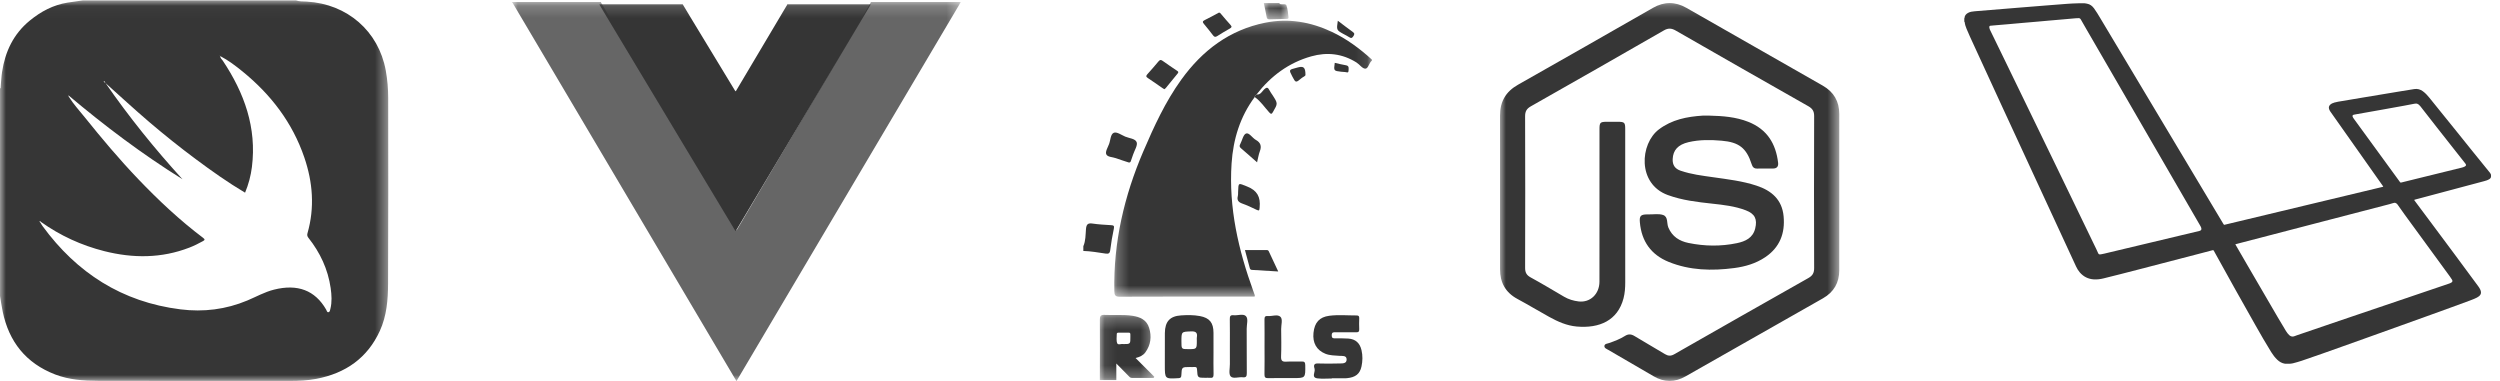 <?xml version="1.0" encoding="UTF-8"?>
<svg width="210px" height="32px" viewBox="0 0 210 32" version="1.1" xmlns="http://www.w3.org/2000/svg" xmlns:xlink="http://www.w3.org/1999/xlink">
    <!-- Generator: Sketch 46.2 (44496) - http://www.bohemiancoding.com/sketch -->
    <title>Technologies</title>
    <desc>Created with Sketch.</desc>
    <defs>
        <polygon id="path-1" points="32.615 32 32.615 0.031 3.5451505e-05 0.031 3.5451505e-05 32"></polygon>
        <polygon id="path-3" points="3.11712539e-05 0.169 37.686 0.169 37.686 32 3.11712539e-05 32"></polygon>
        <polygon id="path-5" points="21.902 23.438 21.902 0.253 0.257 0.253 0.257 23.438 21.902 23.438"></polygon>
        <polygon id="path-7" points="0.085 5.724 4.663 5.724 4.663 0.247 0.085 0.247"></polygon>
        <polygon id="path-9" points="2.151 0.074 0.073 0.074 0.073 1.438 2.151 1.438 2.151 0.074"></polygon>
        <polygon id="path-11" points="0 0.258 28.5 0.258 28.5 32 0 32"></polygon>
        <polygon id="path-13" points="0.122 0.131 0.461 0.131 0.461 0.438 0.122 0.438 0.122 0.131"></polygon>
        <polygon id="path-15" points="0.316 0.269 0.008 0.269 0.008 0.25 0.316 0.25 0.316 0.269"></polygon>
        <polygon id="path-17" points="0.309 0.131 0.001 0.131 0.001 0.438 0.309 0.438 0.309 0.131"></polygon>
        <polygon id="path-19" points="0.187 0.131 0.495 0.131 0.495 0.438 0.187 0.438 0.187 0.131"></polygon>
        <polygon id="path-21" points="0.535 0.269 0.227 0.269 0.227 0.25 0.535 0.25 0.535 0.269"></polygon>
        <polygon id="path-23" points="0.001 0.269 0.309 0.269 0.309 0.25 0.001 0.25"></polygon>
    </defs>
    <g id="Page-1" stroke="none" stroke-width="1" fill="none" fill-rule="evenodd">
        <g id="Desktop-HD-Copy-3" transform="translate(-708, -556)">
            <g id="Technologies" transform="translate(708, 556)">
                <g id="Swift-logo">
                    <g id="Group-3">
                        <mask id="mask-2" fill="white">
                            <use xlink:href="#path-1"></use>
                        </mask>
                        <g id="Clip-2"></g>
                        <path d="M3.44,18.641 C3.412,18.61 3.372,18.554 3.339,18.585 C3.288,18.634 3.362,18.661 3.39,18.693 C3.453,18.796 3.51,18.903 3.581,19 C6.45,22.915 10.239,25.372 15.168,25.987 C17.094,26.228 18.975,25.995 20.772,25.243 C21.516,24.931 22.219,24.531 23.014,24.33 C24.994,23.831 26.463,24.381 27.396,26.004 C27.444,26.088 27.466,26.238 27.577,26.226 C27.717,26.211 27.724,26.054 27.753,25.94 C27.895,25.362 27.859,24.779 27.776,24.199 C27.55,22.62 26.894,21.221 25.902,19.969 C25.802,19.842 25.789,19.73 25.83,19.586 C26.445,17.434 26.276,15.309 25.56,13.217 C24.568,10.315 22.773,7.959 20.39,6.017 C19.795,5.532 19.183,5.068 18.497,4.708 C18.484,4.698 18.472,4.688 18.46,4.678 C18.459,4.687 18.458,4.696 18.457,4.704 C18.471,4.704 18.486,4.704 18.5,4.703 C18.488,4.879 18.633,4.975 18.716,5.099 C20.527,7.813 21.575,10.729 21.161,14.027 C21.069,14.763 20.88,15.478 20.586,16.185 C19.132,15.322 17.779,14.36 16.446,13.369 C15.112,12.378 13.816,11.34 12.553,10.264 C11.3,9.195 10.092,8.078 8.864,6.978 C10.83,9.817 12.994,12.498 15.328,15.056 C11.947,12.947 8.779,10.565 5.745,8.005 C5.745,8.057 5.76,8.09 5.779,8.121 C6.168,8.75 6.671,9.293 7.133,9.868 C8.561,11.647 10.03,13.391 11.609,15.042 C13.306,16.817 15.094,18.497 17.064,19.982 C17.238,20.114 17.204,20.169 17.035,20.261 C16.672,20.461 16.303,20.647 15.916,20.796 C13.568,21.706 11.176,21.704 8.765,21.097 C6.834,20.61 5.056,19.792 3.44,18.641 L3.44,18.641 Z M8.768,6.905 C8.792,6.927 8.813,6.97 8.849,6.922 C8.853,6.916 8.823,6.885 8.808,6.865 C8.78,6.824 8.746,6.811 8.701,6.841 C8.723,6.862 8.746,6.884 8.768,6.905 L8.768,6.905 Z M24.852,0.031 C25.149,0.136 25.462,0.116 25.767,0.134 C29.173,0.33 31.802,2.621 32.403,5.917 C32.544,6.687 32.608,7.461 32.609,8.24 C32.612,13.435 32.626,18.629 32.599,23.824 C32.592,25.175 32.486,26.531 31.906,27.796 C30.861,30.074 29.033,31.353 26.571,31.824 C25.844,31.963 25.11,31.999 24.371,31.999 C18.992,31.997 13.612,32.006 8.233,31.991 C7.014,31.988 5.794,31.9 4.639,31.457 C2.169,30.507 0.756,28.7 0.228,26.186 C0.137,25.747 0.075,25.302 3.5451505e-05,24.86 L3.5451505e-05,7.435 C0.077,7.396 0.051,7.323 0.057,7.263 C0.095,6.857 0.111,6.448 0.173,6.045 C0.433,4.34 1.124,2.858 2.503,1.729 C3.435,0.966 4.467,0.416 5.674,0.219 C6.108,0.148 6.544,0.093 6.979,0.031 L24.852,0.031 Z" id="Fill-1" fill="#363636" mask="url(#mask-2)"></path>
                    </g>
                </g>
                <g id="Vue-logo" transform="translate(43, 0)">
                    <g id="Group-3">
                        <mask id="mask-4" fill="white">
                            <use xlink:href="#path-3"></use>
                        </mask>
                        <g id="Clip-2"></g>
                        <path d="M0.001,0.199 C0.008,0.19 -0.014,0.168 0.017,0.169 C0.057,0.17 0.097,0.169 0.137,0.169 L7.478,0.169 C7.481,0.216 7.509,0.252 7.531,0.29 C7.776,0.702 8.021,1.115 8.265,1.527 C9.482,3.577 10.699,5.626 11.916,7.675 C12.949,9.414 13.982,11.153 15.015,12.892 C16.232,14.941 17.449,16.991 18.667,19.039 C18.727,19.14 18.779,19.247 18.869,19.354 C18.923,19.265 18.971,19.186 19.018,19.106 C19.603,18.113 20.187,17.12 20.772,16.128 C21.352,15.144 21.932,14.16 22.511,13.176 C23.136,12.115 23.76,11.054 24.385,9.993 C25.007,8.936 25.63,7.88 26.252,6.823 C26.917,5.694 27.582,4.565 28.247,3.435 C28.862,2.392 29.477,1.348 30.091,0.304 C30.116,0.262 30.149,0.222 30.146,0.169 L37.547,0.169 C37.582,0.169 37.618,0.171 37.653,0.169 C37.712,0.166 37.67,0.21 37.683,0.228 C37.635,0.261 37.623,0.317 37.596,0.362 C36.532,2.158 35.47,3.954 34.407,5.75 C32.225,9.435 30.044,13.121 27.863,16.806 C25.903,20.117 23.943,23.428 21.984,26.739 C20.946,28.493 19.91,30.246 18.872,32 L18.842,32 C18.823,31.927 18.776,31.868 18.739,31.805 C17.185,29.179 15.631,26.553 14.077,23.927 C12.508,21.275 10.939,18.624 9.37,15.972 C7.42,12.678 5.471,9.384 3.521,6.09 C2.383,4.167 1.244,2.243 0.105,0.32 C0.078,0.274 0.062,0.218 0.001,0.199" id="Fill-1" fill="#666666" mask="url(#mask-4)"></path>
                        <path d="M30.13,0.36 C30.132,0.412 30.099,0.452 30.074,0.493 C29.457,1.531 28.838,2.567 28.221,3.604 C27.552,4.725 26.885,5.847 26.217,6.969 C25.591,8.018 24.965,9.067 24.34,10.117 C23.712,11.171 23.085,12.225 22.457,13.279 C21.874,14.256 21.291,15.233 20.709,16.211 C20.121,17.197 19.534,18.183 18.946,19.169 C18.899,19.248 18.851,19.327 18.797,19.416 C18.706,19.309 18.654,19.203 18.594,19.103 C17.369,17.068 16.147,15.032 14.923,12.997 C13.886,11.27 12.847,9.543 11.81,7.815 C10.586,5.78 9.363,3.744 8.14,1.708 C7.895,1.299 7.648,0.889 7.403,0.479 C7.38,0.441 7.352,0.406 7.349,0.36 L14.347,0.36 C14.546,0.693 14.744,1.026 14.945,1.358 C15.422,2.144 15.899,2.93 16.376,3.716 C17.147,4.987 17.918,6.258 18.689,7.529 C18.719,7.578 18.751,7.624 18.783,7.673 C18.837,7.638 18.853,7.59 18.877,7.548 C20.27,5.205 21.662,2.86 23.054,0.516 C23.083,0.466 23.125,0.421 23.132,0.36 L30.13,0.36 Z" id="Fill-4" fill="#353535" mask="url(#mask-4)"></path>
                    </g>
                </g>
                <g id="Rails-logo" transform="translate(91, 0)">
                    <g id="Group-3" transform="translate(2.341, 1.487)">
                        <mask id="mask-6" fill="white">
                            <use xlink:href="#path-5"></use>
                        </mask>
                        <g id="Clip-2"></g>
                        <path d="M21.902,3.603 C21.649,3.787 21.604,4.282 21.343,4.281 C21.096,4.28 20.864,3.925 20.604,3.762 C19.411,3.013 18.128,2.871 16.795,3.249 C14.917,3.78 13.414,4.893 12.206,6.449 C12.167,6.532 12.044,6.552 12.051,6.67 C10.829,8.315 10.247,10.199 10.112,12.241 C9.863,15.975 10.687,19.517 11.942,22.981 C11.982,23.092 12.025,23.202 12.062,23.314 C12.07,23.336 12.056,23.365 12.047,23.428 L11.674,23.428 C8.02,23.428 4.365,23.421 0.711,23.438 C0.338,23.439 0.269,23.306 0.262,22.969 C0.181,18.861 1.095,14.967 2.695,11.235 C3.594,9.138 4.548,7.061 5.885,5.207 C7.666,2.737 9.938,1.03 12.928,0.422 C14.893,0.023 16.747,0.35 18.541,1.193 C19.786,1.779 20.881,2.595 21.902,3.523 L21.902,3.603 Z" id="Fill-1" fill="#363636" mask="url(#mask-6)"></path>
                    </g>
                    <g id="Group-6" transform="translate(1.301, 26.202)">
                        <mask id="mask-8" fill="white">
                            <use xlink:href="#path-7"></use>
                        </mask>
                        <g id="Clip-5"></g>
                        <path d="M2.044,2.701 C2.655,2.701 2.655,2.701 2.651,2.094 C2.65,2.029 2.649,1.963 2.65,1.897 C2.651,1.808 2.626,1.741 2.525,1.741 C2.23,1.741 1.936,1.74 1.641,1.742 C1.574,1.742 1.508,1.768 1.508,1.849 C1.509,2.111 1.454,2.399 1.543,2.627 C1.615,2.811 1.893,2.658 2.044,2.701 L2.044,2.701 Z M0.085,5.724 C0.088,4.036 0.1,2.349 0.087,0.662 C0.085,0.335 0.166,0.233 0.488,0.249 C1.268,0.289 2.053,0.204 2.83,0.324 C3.458,0.421 4.014,0.657 4.225,1.335 C4.451,2.064 4.366,2.77 3.909,3.398 C3.725,3.65 3.456,3.777 3.089,3.873 C3.633,4.417 4.148,4.932 4.663,5.447 L4.607,5.543 C3.998,5.543 3.388,5.542 2.779,5.544 C2.629,5.545 2.554,5.433 2.465,5.343 C2.147,5.022 1.83,4.699 1.47,4.333 L1.47,5.724 L0.085,5.724 Z" id="Fill-4" fill="#363636" mask="url(#mask-8)"></path>
                    </g>
                    <path d="M0,20.684 C0.202,20.222 0.182,19.719 0.223,19.233 C0.256,18.845 0.384,18.722 0.762,18.778 C1.281,18.854 1.807,18.884 2.331,18.914 C2.543,18.927 2.615,18.965 2.563,19.212 C2.439,19.803 2.332,20.4 2.261,21 C2.226,21.292 2.114,21.335 1.866,21.3 C1.246,21.212 0.628,21.096 0,21.08 L0,20.684 Z" id="Fill-7" fill="#363636"></path>
                    <g id="Group-11" transform="translate(15.089, 0.186)">
                        <mask id="mask-10" fill="white">
                            <use xlink:href="#path-9"></use>
                        </mask>
                        <g id="Clip-10"></g>
                        <path d="M1.381,0.074 C1.387,0.137 1.427,0.156 1.481,0.168 C1.651,0.204 1.918,0.106 1.976,0.273 C2.087,0.589 2.104,0.941 2.149,1.28 C2.163,1.384 2.07,1.399 1.99,1.401 C1.504,1.413 1.017,1.42 0.53,1.438 C0.353,1.444 0.326,1.337 0.3,1.194 C0.231,0.82 0.149,0.447 0.073,0.074 L1.381,0.074 Z" id="Fill-9" fill="#363636" mask="url(#mask-10)"></path>
                    </g>
                    <path d="M9.533,28.584 C9.533,28.505 9.522,28.424 9.535,28.348 C9.607,27.932 9.44,27.82 9.042,27.837 C8.241,27.869 8.24,27.847 8.24,28.693 C8.24,29.327 8.24,29.327 8.823,29.327 C9.533,29.327 9.533,29.327 9.533,28.584 M10.934,29.612 C10.934,30.217 10.923,30.823 10.939,31.429 C10.946,31.674 10.87,31.764 10.636,31.738 C10.509,31.724 10.38,31.735 10.252,31.735 C9.598,31.735 9.593,31.735 9.553,31.06 C9.544,30.9 9.514,30.812 9.338,30.828 C9.211,30.839 9.082,30.83 8.954,30.83 C8.272,30.83 8.264,30.83 8.234,31.519 C8.225,31.709 8.167,31.756 7.988,31.766 C6.846,31.831 6.846,31.836 6.846,30.665 C6.846,29.77 6.84,28.874 6.849,27.979 C6.858,27.006 7.271,26.553 8.217,26.492 C8.741,26.458 9.267,26.452 9.787,26.549 C10.603,26.701 10.931,27.104 10.933,27.953 C10.935,28.506 10.934,29.059 10.934,29.612" id="Fill-12" fill="#363636"></path>
                    <path d="M20.87,31.794 C20.472,31.794 20.071,31.831 19.679,31.785 C19.106,31.718 19.508,31.25 19.424,30.98 C19.374,30.815 19.289,30.516 19.684,30.531 C20.285,30.553 20.888,30.547 21.49,30.531 C21.746,30.523 22.122,30.569 22.117,30.19 C22.112,29.834 21.737,29.909 21.502,29.89 C21.107,29.858 20.709,29.867 20.33,29.714 C19.593,29.415 19.245,28.807 19.333,27.956 C19.423,27.092 19.832,26.632 20.66,26.525 C21.425,26.425 22.196,26.502 22.964,26.498 C23.137,26.497 23.18,26.575 23.175,26.739 C23.165,27.042 23.16,27.346 23.175,27.648 C23.186,27.862 23.103,27.917 22.909,27.913 C22.332,27.903 21.756,27.913 21.179,27.908 C20.997,27.906 20.865,27.905 20.865,28.168 C20.865,28.44 21.012,28.421 21.186,28.422 C21.545,28.422 21.904,28.414 22.262,28.44 C22.859,28.483 23.226,28.808 23.367,29.413 C23.472,29.868 23.464,30.332 23.365,30.786 C23.229,31.414 22.857,31.7 22.138,31.768 C22.087,31.773 22.035,31.775 21.984,31.775 C21.613,31.776 21.241,31.775 20.87,31.775 L20.87,31.794 Z" id="Fill-14" fill="#363636"></path>
                    <path d="M15.221,29.136 C15.221,28.372 15.228,27.608 15.217,26.844 C15.214,26.629 15.264,26.524 15.493,26.546 C15.857,26.581 16.32,26.372 16.561,26.616 C16.766,26.822 16.614,27.292 16.618,27.644 C16.625,28.408 16.644,29.173 16.611,29.936 C16.594,30.32 16.727,30.4 17.062,30.378 C17.483,30.351 17.907,30.383 18.329,30.367 C18.553,30.359 18.638,30.411 18.642,30.668 C18.656,31.759 18.666,31.759 17.607,31.759 C16.915,31.759 16.223,31.748 15.532,31.765 C15.272,31.772 15.211,31.682 15.216,31.428 C15.231,30.664 15.221,29.9 15.221,29.136" id="Fill-16" fill="#363636"></path>
                    <path d="M12.309,29.115 C12.309,28.35 12.317,27.584 12.304,26.819 C12.3,26.576 12.341,26.45 12.613,26.479 C12.967,26.517 13.428,26.33 13.653,26.551 C13.879,26.775 13.719,27.251 13.722,27.615 C13.731,28.855 13.719,30.095 13.731,31.335 C13.734,31.6 13.68,31.725 13.397,31.692 C13.045,31.649 12.574,31.848 12.37,31.609 C12.196,31.405 12.313,30.933 12.31,30.579 C12.306,30.091 12.309,29.603 12.309,29.115" id="Fill-18" fill="#363636"></path>
                    <path d="M3.816,13.649 C3.464,13.532 3.097,13.421 2.737,13.288 C2.453,13.182 2.024,13.205 1.922,12.948 C1.837,12.737 2.05,12.386 2.158,12.108 C2.289,11.773 2.278,11.256 2.571,11.149 C2.82,11.059 3.203,11.341 3.519,11.476 C3.857,11.619 4.368,11.64 4.48,11.946 C4.577,12.212 4.3,12.624 4.185,12.97 C4.128,13.144 4.064,13.315 4.005,13.489 C3.975,13.577 3.952,13.669 3.816,13.649" id="Fill-20" fill="#363636"></path>
                    <path d="M16.371,22.804 C15.591,22.756 14.878,22.711 14.165,22.671 C14.059,22.664 14.01,22.622 13.982,22.516 C13.854,22.023 13.719,21.533 13.576,21.005 C14.209,21.005 14.796,21.005 15.383,21.004 C15.463,21.004 15.533,21.016 15.574,21.102 C15.832,21.654 16.091,22.206 16.371,22.804" id="Fill-22" fill="#363636"></path>
                    <path d="M6.806,7.495 C6.744,7.457 6.688,7.427 6.635,7.391 C6.23,7.112 5.83,6.825 5.42,6.556 C5.259,6.449 5.249,6.375 5.381,6.231 C5.698,5.885 6.003,5.528 6.304,5.169 C6.412,5.04 6.495,4.991 6.652,5.105 C7.04,5.387 7.44,5.648 7.835,5.918 C7.93,5.983 8.046,6.029 7.917,6.182 C7.581,6.581 7.257,6.99 6.927,7.393 C6.895,7.432 6.85,7.459 6.806,7.495" id="Fill-24" fill="#363636"></path>
                    <path d="M13,16.146 C13.031,15.295 13.003,15.37 13.759,15.666 C14.603,15.996 14.898,16.548 14.81,17.425 C14.787,17.658 14.79,17.741 14.545,17.62 C14.153,17.428 13.755,17.243 13.345,17.097 C13.023,16.982 12.886,16.81 12.98,16.461 C13.007,16.362 12.995,16.251 13,16.146" id="Fill-26" fill="#363636"></path>
                    <path d="M11.379,1.064 C11.482,1.045 11.522,1.122 11.57,1.178 C11.833,1.483 12.086,1.796 12.36,2.09 C12.509,2.25 12.452,2.314 12.298,2.402 C11.941,2.605 11.586,2.813 11.241,3.035 C11.086,3.135 10.999,3.106 10.893,2.966 C10.65,2.645 10.399,2.331 10.14,2.023 C10.015,1.874 9.986,1.788 10.195,1.687 C10.599,1.493 10.99,1.271 11.379,1.064" id="Fill-28" fill="#363636"></path>
                    <path d="M14.594,13.637 C14.104,13.206 13.673,12.819 13.232,12.444 C13.107,12.337 13.105,12.246 13.177,12.109 C13.342,11.799 13.431,11.304 13.668,11.215 C13.927,11.118 14.193,11.586 14.49,11.751 C14.891,11.974 14.992,12.273 14.827,12.71 C14.723,12.987 14.679,13.288 14.594,13.637" id="Fill-30" fill="#363636"></path>
                    <path d="M14.392,8.156 C14.386,8.039 14.508,8.018 14.548,7.935 C14.88,7.986 15.007,7.684 15.188,7.509 C15.4,7.304 15.507,7.329 15.631,7.577 C15.706,7.728 15.812,7.864 15.904,8.006 C16.348,8.699 16.341,8.695 15.933,9.4 C15.826,9.587 15.774,9.615 15.616,9.442 C15.225,9.015 14.904,8.515 14.427,8.172 C14.417,8.165 14.404,8.162 14.392,8.156" id="Fill-32" fill="#363636"></path>
                    <path d="M18.659,6.297 C18.651,6.401 18.454,6.459 18.326,6.567 C17.841,6.976 17.836,6.97 17.544,6.405 C17.262,5.861 17.262,5.861 17.858,5.708 C17.92,5.692 17.981,5.674 18.043,5.658 C18.507,5.54 18.659,5.669 18.659,6.297" id="Fill-34" fill="#363636"></path>
                    <path d="M21.376,1.742 C21.821,2.077 22.225,2.392 22.642,2.689 C22.803,2.804 22.778,2.894 22.685,3.036 C22.592,3.178 22.515,3.245 22.352,3.135 C22.193,3.028 22.018,2.948 21.85,2.855 C21.26,2.525 21.26,2.525 21.376,1.742" id="Fill-36" fill="#363636"></path>
                    <path d="M21.119,5.278 C21.431,5.348 21.74,5.432 22.055,5.482 C22.354,5.53 22.281,5.749 22.277,5.933 C22.273,6.174 22.103,6.054 21.995,6.052 C21.88,6.051 21.765,6.039 21.651,6.025 C21.028,5.951 21.028,5.951 21.119,5.278" id="Fill-38" fill="#363636"></path>
                </g>
                <g id="NodeJS-logo" transform="translate(126, 0)">
                    <g id="Group-3">
                        <mask id="mask-12" fill="white">
                            <use xlink:href="#path-11"></use>
                        </mask>
                        <g id="Clip-2"></g>
                        <path d="M10.518,17.518 C10.518,19.578 10.516,21.637 10.52,23.696 C10.521,24.159 10.492,24.617 10.374,25.066 C9.886,26.921 8.355,27.599 6.44,27.428 C5.604,27.353 4.852,27.016 4.131,26.618 C3.236,26.124 2.362,25.593 1.462,25.11 C0.456,24.568 0.003,23.73 0.002,22.623 C0.002,18.32 0.006,14.017 0,9.714 C-0.002,8.552 0.469,7.705 1.515,7.116 C5.305,4.98 9.077,2.812 12.856,0.656 C13.785,0.126 14.721,0.126 15.645,0.652 C19.466,2.828 23.282,5.014 27.104,7.189 C28.039,7.722 28.498,8.514 28.499,9.571 C28.5,13.951 28.501,18.331 28.498,22.711 C28.497,23.749 28.044,24.539 27.126,25.06 C23.275,27.247 19.424,29.433 15.574,31.622 C14.687,32.127 13.806,32.128 12.924,31.617 C11.651,30.88 10.379,30.141 9.109,29.398 C8.968,29.315 8.751,29.245 8.77,29.059 C8.79,28.867 9.027,28.865 9.178,28.811 C9.632,28.65 10.083,28.481 10.489,28.224 C10.772,28.044 11.013,28.053 11.301,28.229 C12.146,28.747 13.011,29.23 13.857,29.746 C14.129,29.911 14.356,29.917 14.633,29.759 C18.385,27.618 22.139,25.482 25.901,23.357 C26.256,23.157 26.39,22.928 26.388,22.519 C26.373,18.262 26.373,14.006 26.388,9.749 C26.39,9.336 26.243,9.117 25.891,8.917 C22.172,6.81 18.461,4.692 14.755,2.564 C14.407,2.365 14.132,2.345 13.769,2.553 C10.051,4.691 6.325,6.815 2.594,8.929 C2.237,9.13 2.107,9.362 2.109,9.769 C2.124,14.01 2.123,18.252 2.11,22.493 C2.109,22.876 2.216,23.106 2.567,23.298 C3.518,23.818 4.446,24.377 5.382,24.924 C5.763,25.147 6.178,25.271 6.613,25.322 C7.576,25.432 8.351,24.701 8.354,23.665 C8.361,21.606 8.356,19.547 8.356,17.488 C8.356,15.275 8.356,13.062 8.357,10.849 C8.357,10.291 8.414,10.235 8.963,10.23 C9.273,10.228 9.584,10.228 9.895,10.23 C10.459,10.234 10.517,10.288 10.518,10.834 C10.519,13.062 10.518,15.29 10.518,17.518" id="Fill-1" fill="#363636" mask="url(#mask-12)"></path>
                    </g>
                    <path d="M17.577,9.712 C18.696,9.739 19.805,9.817 20.863,10.237 C22.434,10.86 23.174,12.069 23.362,13.677 C23.397,13.978 23.258,14.153 22.945,14.156 C22.495,14.162 22.044,14.152 21.594,14.16 C21.327,14.166 21.215,14.027 21.139,13.793 C20.698,12.418 20.058,11.943 18.621,11.819 C17.686,11.737 16.76,11.728 15.845,11.939 C14.946,12.148 14.539,12.618 14.505,13.36 C14.483,13.868 14.701,14.178 15.171,14.34 C16.057,14.645 16.982,14.755 17.902,14.886 C19.128,15.062 20.361,15.203 21.547,15.594 C22.813,16.011 23.691,16.769 23.823,18.162 C23.959,19.59 23.506,20.778 22.278,21.605 C21.491,22.135 20.601,22.395 19.668,22.517 C17.798,22.762 15.947,22.719 14.174,22.001 C12.683,21.398 11.888,20.263 11.749,18.673 C11.702,18.138 11.817,18.015 12.36,18.009 C12.407,18.008 12.453,18.008 12.5,18.009 C12.903,18.017 13.338,17.934 13.7,18.059 C14.141,18.21 13.991,18.753 14.141,19.109 C14.463,19.876 15.071,20.253 15.833,20.409 C17.184,20.687 18.548,20.708 19.901,20.425 C20.605,20.277 21.239,19.993 21.436,19.195 C21.63,18.405 21.41,17.957 20.644,17.665 C19.738,17.318 18.781,17.211 17.824,17.107 C16.561,16.97 15.305,16.826 14.095,16.383 C11.515,15.441 11.754,12.07 13.351,10.867 C14.443,10.044 15.701,9.799 17.018,9.713 C17.203,9.702 17.39,9.712 17.577,9.712" id="Fill-4" fill="#363636"></path>
                </g>
                <g id="Laravel-logo" transform="translate(165, 0)">
                    <path d="M0,1.568 C0.013,1.549 0.026,1.53 0.039,1.511 C0.045,1.538 0.038,1.564 0.031,1.59 C0.014,1.648 0.014,1.707 0.031,1.764 C0.04,1.796 0.045,1.828 0.038,1.86 L0,1.802 L0,1.568 Z" id="Fill-1" fill="#363636"></path>
                    <g id="Group-5" transform="translate(9.609, 0.136)">
                        <mask id="mask-14" fill="white">
                            <use xlink:href="#path-13"></use>
                        </mask>
                        <g id="Clip-4"></g>
                        <path d="M0.456,0.149 C0.347,0.149 0.237,0.149 0.128,0.149 C0.123,0.144 0.121,0.14 0.123,0.136 C0.125,0.132 0.127,0.13 0.129,0.13 L0.454,0.13 C0.46,0.134 0.461,0.138 0.46,0.142 C0.459,0.146 0.458,0.149 0.456,0.149" id="Fill-3" fill="#E79389" mask="url(#mask-14)"></path>
                    </g>
                    <g id="Group-8" transform="translate(26.958, 30.298)">
                        <mask id="mask-16" fill="white">
                            <use xlink:href="#path-15"></use>
                        </mask>
                        <g id="Clip-7"></g>
                        <path d="M0.014,0.25 L0.309,0.25 C0.315,0.255 0.317,0.26 0.314,0.264 C0.312,0.268 0.31,0.269 0.308,0.269 L0.016,0.269 C0.01,0.266 0.008,0.262 0.009,0.257 C0.011,0.253 0.012,0.25 0.014,0.25" id="Fill-6" fill="#E4897C" mask="url(#mask-16)"></path>
                    </g>
                    <g id="Group-11" transform="translate(9.609, 0.136)">
                        <mask id="mask-18" fill="white">
                            <use xlink:href="#path-17"></use>
                        </mask>
                        <g id="Clip-10"></g>
                        <path d="M0.149,0.13 C0.149,0.137 0.148,0.143 0.147,0.149 C0.098,0.15 0.05,0.158 0.001,0.149 C0.002,0.142 0.002,0.137 0.003,0.13 L0.149,0.13 Z" id="Fill-9" fill="#F2C1BA" mask="url(#mask-18)"></path>
                    </g>
                    <g id="Group-14" transform="translate(9.876, 0.136)">
                        <mask id="mask-20" fill="white">
                            <use xlink:href="#path-19"></use>
                        </mask>
                        <g id="Clip-13"></g>
                        <path d="M0.19,0.149 C0.188,0.143 0.187,0.137 0.187,0.13 L0.291,0.13 C0.292,0.137 0.292,0.143 0.292,0.149 C0.258,0.149 0.224,0.149 0.19,0.149" id="Fill-12" fill="#F8DBD7" mask="url(#mask-20)"></path>
                    </g>
                    <g id="Group-17" transform="translate(26.691, 30.298)">
                        <mask id="mask-22" fill="white">
                            <use xlink:href="#path-21"></use>
                        </mask>
                        <g id="Clip-16"></g>
                        <path d="M0.289,0.25 C0.29,0.257 0.291,0.263 0.29,0.269 L0.228,0.269 C0.228,0.263 0.228,0.257 0.227,0.251 C0.248,0.251 0.268,0.251 0.289,0.25" id="Fill-15" fill="#F8D9D5" mask="url(#mask-22)"></path>
                    </g>
                    <g id="Group-20" transform="translate(27.225, 30.298)">
                        <mask id="mask-24" fill="white">
                            <use xlink:href="#path-23"></use>
                        </mask>
                        <g id="Clip-19"></g>
                        <path d="M0.001,0.269 C0.001,0.263 0.001,0.257 0.003,0.25 C0.024,0.251 0.045,0.251 0.065,0.252 C0.065,0.258 0.064,0.263 0.064,0.269 L0.001,0.269 Z" id="Fill-18" fill="#F3C4BE" mask="url(#mask-24)"></path>
                    </g>
                    <path d="M42.048,13.984 C41.962,14.036 41.866,14.061 41.769,14.085 C40.425,14.408 39.083,14.743 37.741,15.076 C37.399,15.161 37.058,15.245 36.716,15.329 C36.64,15.348 36.64,15.348 36.592,15.283 C35.586,13.904 34.581,12.525 33.576,11.146 C33.298,10.764 33.019,10.382 32.741,10 C32.7,9.944 32.659,9.888 32.631,9.825 C32.586,9.723 32.614,9.663 32.722,9.635 C32.797,9.616 32.875,9.606 32.952,9.592 C33.627,9.473 34.302,9.354 34.977,9.233 C35.625,9.118 36.273,9.001 36.921,8.883 C37.214,8.83 37.506,8.773 37.798,8.716 C37.839,8.708 37.881,8.702 37.929,8.701 C38.022,8.695 38.106,8.731 38.181,8.791 C38.232,8.833 38.277,8.882 38.318,8.935 C39.238,10.129 40.178,11.309 41.109,12.495 C41.431,12.904 41.754,13.312 42.077,13.721 C42.084,13.731 42.092,13.74 42.099,13.75 C42.175,13.854 42.161,13.917 42.048,13.984 M40.786,23.22 C40.85,23.307 40.913,23.395 40.967,23.489 C41.034,23.606 41.016,23.675 40.899,23.744 C40.837,23.781 40.769,23.806 40.701,23.829 C39.516,24.231 38.332,24.634 37.147,25.035 C35.333,25.65 33.519,26.264 31.705,26.879 C30.452,27.305 29.201,27.733 27.948,28.161 C27.877,28.185 27.807,28.212 27.737,28.239 C27.575,28.302 27.431,28.273 27.302,28.158 C27.189,28.056 27.101,27.934 27.021,27.806 C26.775,27.407 26.538,27.001 26.3,26.597 C25.432,25.121 24.574,23.639 23.714,22.158 C23.412,21.638 23.112,21.117 22.81,20.596 C22.798,20.575 22.787,20.554 22.768,20.52 C22.885,20.489 22.992,20.46 23.099,20.432 C25.432,19.824 27.765,19.217 30.099,18.61 C31.865,18.15 33.631,17.692 35.397,17.232 C35.595,17.181 35.794,17.135 35.988,17.069 C36.026,17.057 36.064,17.05 36.102,17.041 C36.182,17.024 36.251,17.046 36.312,17.096 C36.355,17.131 36.389,17.173 36.42,17.218 C36.778,17.742 37.158,18.251 37.532,18.765 C38.615,20.251 39.701,21.735 40.786,23.22 M19.764,19.395 C19.636,19.429 19.506,19.457 19.378,19.488 C18.123,19.787 16.869,20.086 15.614,20.386 C14.427,20.669 13.239,20.953 12.052,21.235 C11.868,21.279 11.685,21.328 11.497,21.359 C11.483,21.361 11.468,21.365 11.453,21.366 C11.335,21.373 11.289,21.381 11.228,21.232 C11.137,21.01 11.026,20.796 10.921,20.579 C9.869,18.401 8.817,16.223 7.763,14.046 C7.024,12.518 6.283,10.991 5.542,9.465 C4.737,7.806 3.931,6.147 3.125,4.488 C2.812,3.844 2.498,3.2 2.184,2.557 C2.148,2.483 2.116,2.409 2.105,2.328 C2.102,2.304 2.1,2.279 2.103,2.256 C2.111,2.19 2.135,2.168 2.201,2.161 C2.306,2.15 2.41,2.141 2.515,2.132 C2.902,2.1 3.289,2.068 3.676,2.034 C4.119,1.996 4.563,1.954 5.006,1.915 C5.384,1.882 5.762,1.851 6.139,1.818 C6.514,1.785 6.888,1.749 7.263,1.717 C7.572,1.69 7.881,1.665 8.189,1.638 C8.57,1.605 8.951,1.57 9.331,1.537 C9.379,1.533 9.427,1.531 9.475,1.528 C9.529,1.525 9.583,1.519 9.637,1.524 C9.704,1.531 9.747,1.562 9.78,1.62 C9.946,1.913 10.114,2.205 10.283,2.497 C11.31,4.27 12.338,6.042 13.366,7.816 C14.672,10.071 15.978,12.326 17.284,14.581 C18.126,16.034 18.967,17.487 19.809,18.94 C19.847,19.006 19.885,19.071 19.906,19.144 C19.944,19.28 19.901,19.359 19.764,19.395 M44.064,14.398 C44.056,14.389 44.049,14.379 44.041,14.37 C43.149,13.283 42.274,12.183 41.392,11.088 C40.613,10.123 39.834,9.158 39.054,8.193 C38.895,7.996 38.722,7.812 38.516,7.662 C38.3,7.506 38.062,7.441 37.799,7.482 C37.345,7.552 36.891,7.628 36.437,7.703 C35.918,7.788 35.399,7.876 34.88,7.962 C34.358,8.049 33.836,8.135 33.313,8.222 C32.785,8.31 32.258,8.399 31.73,8.489 C31.517,8.526 31.301,8.551 31.093,8.613 C30.962,8.652 30.836,8.701 30.735,8.797 C30.635,8.893 30.601,9.008 30.639,9.142 C30.659,9.216 30.692,9.283 30.733,9.346 C30.766,9.397 30.802,9.445 30.836,9.494 C32.277,11.536 33.718,13.577 35.158,15.618 C35.171,15.636 35.193,15.653 35.189,15.678 C35.18,15.692 35.167,15.692 35.156,15.695 C34.954,15.744 34.753,15.792 34.551,15.84 C33.106,16.186 31.661,16.532 30.217,16.878 C28.995,17.171 27.773,17.463 26.55,17.757 C25.58,17.989 24.609,18.222 23.638,18.455 C23.056,18.595 22.475,18.734 21.892,18.873 C21.812,18.893 21.812,18.892 21.768,18.818 L21.415,18.229 C19.455,14.952 17.495,11.674 15.534,8.396 C14.162,6.103 12.79,3.809 11.418,1.516 C11.253,1.239 11.089,0.963 10.898,0.702 C10.747,0.498 10.561,0.352 10.305,0.308 C10.255,0.299 10.205,0.291 10.154,0.283 C10.122,0.27 10.089,0.279 10.056,0.276 L9.74,0.276 L9.608,0.276 C9.437,0.28 9.266,0.287 9.095,0.294 C8.8,0.305 8.507,0.334 8.213,0.355 C7.938,0.375 7.662,0.399 7.386,0.419 C7.12,0.439 6.853,0.46 6.586,0.482 C6.248,0.51 5.909,0.536 5.571,0.564 C5.238,0.59 4.906,0.616 4.573,0.644 C4.172,0.677 3.77,0.71 3.369,0.743 C2.967,0.776 2.566,0.807 2.164,0.841 C1.742,0.876 1.319,0.909 0.897,0.945 C0.696,0.963 0.494,0.983 0.313,1.084 C0.146,1.177 0.032,1.309 0.018,1.509 C0.008,1.627 -0,1.744 0.033,1.86 C0.055,2.056 0.117,2.242 0.192,2.423 C0.371,2.857 0.57,3.281 0.766,3.708 C1.564,5.447 2.363,7.186 3.165,8.923 C4.268,11.313 5.374,13.702 6.479,16.091 C7.042,17.309 7.606,18.527 8.169,19.744 C8.575,20.621 8.98,21.498 9.385,22.375 C9.468,22.556 9.57,22.726 9.7,22.878 C10.012,23.241 10.406,23.438 10.885,23.469 C11.162,23.487 11.432,23.449 11.698,23.384 C12.642,23.153 13.583,22.911 14.523,22.667 C16.357,22.193 18.19,21.715 20.023,21.238 C20.302,21.166 20.582,21.093 20.86,21.017 C20.91,21.004 20.937,21.011 20.96,21.059 C20.987,21.119 21.023,21.175 21.055,21.233 C22.182,23.268 23.309,25.303 24.46,27.324 C24.891,28.08 25.32,28.837 25.781,29.575 C25.928,29.81 26.093,30.032 26.296,30.223 C26.473,30.39 26.676,30.508 26.918,30.549 C26.938,30.559 26.96,30.554 26.981,30.555 L27.216,30.555 L27.276,30.555 C27.384,30.553 27.492,30.546 27.597,30.519 C27.848,30.454 28.098,30.387 28.343,30.304 C29.47,29.926 30.588,29.52 31.709,29.124 C32.438,28.866 33.166,28.605 33.894,28.344 C34.801,28.02 35.707,27.694 36.614,27.368 C37.483,27.055 38.353,26.745 39.222,26.43 C40.308,26.036 41.396,25.647 42.479,25.243 C42.71,25.156 42.942,25.071 43.153,24.94 C43.399,24.787 43.459,24.607 43.349,24.34 C43.305,24.234 43.239,24.14 43.172,24.047 C42.515,23.144 41.847,22.249 41.181,21.352 C40.51,20.449 39.836,19.547 39.164,18.644 C38.723,18.053 38.278,17.465 37.839,16.871 C37.778,16.789 37.778,16.788 37.879,16.76 C38.269,16.655 38.659,16.553 39.049,16.449 C39.9,16.221 40.753,15.994 41.605,15.767 C42.285,15.585 42.965,15.402 43.646,15.223 C43.798,15.183 43.948,15.141 44.085,15.059 C44.168,15.01 44.234,14.95 44.245,14.846 L44.245,14.684 C44.21,14.573 44.141,14.483 44.064,14.398" id="Fill-21" fill="#363636"></path>
                </g>
            </g>
        </g>
    </g>
</svg>